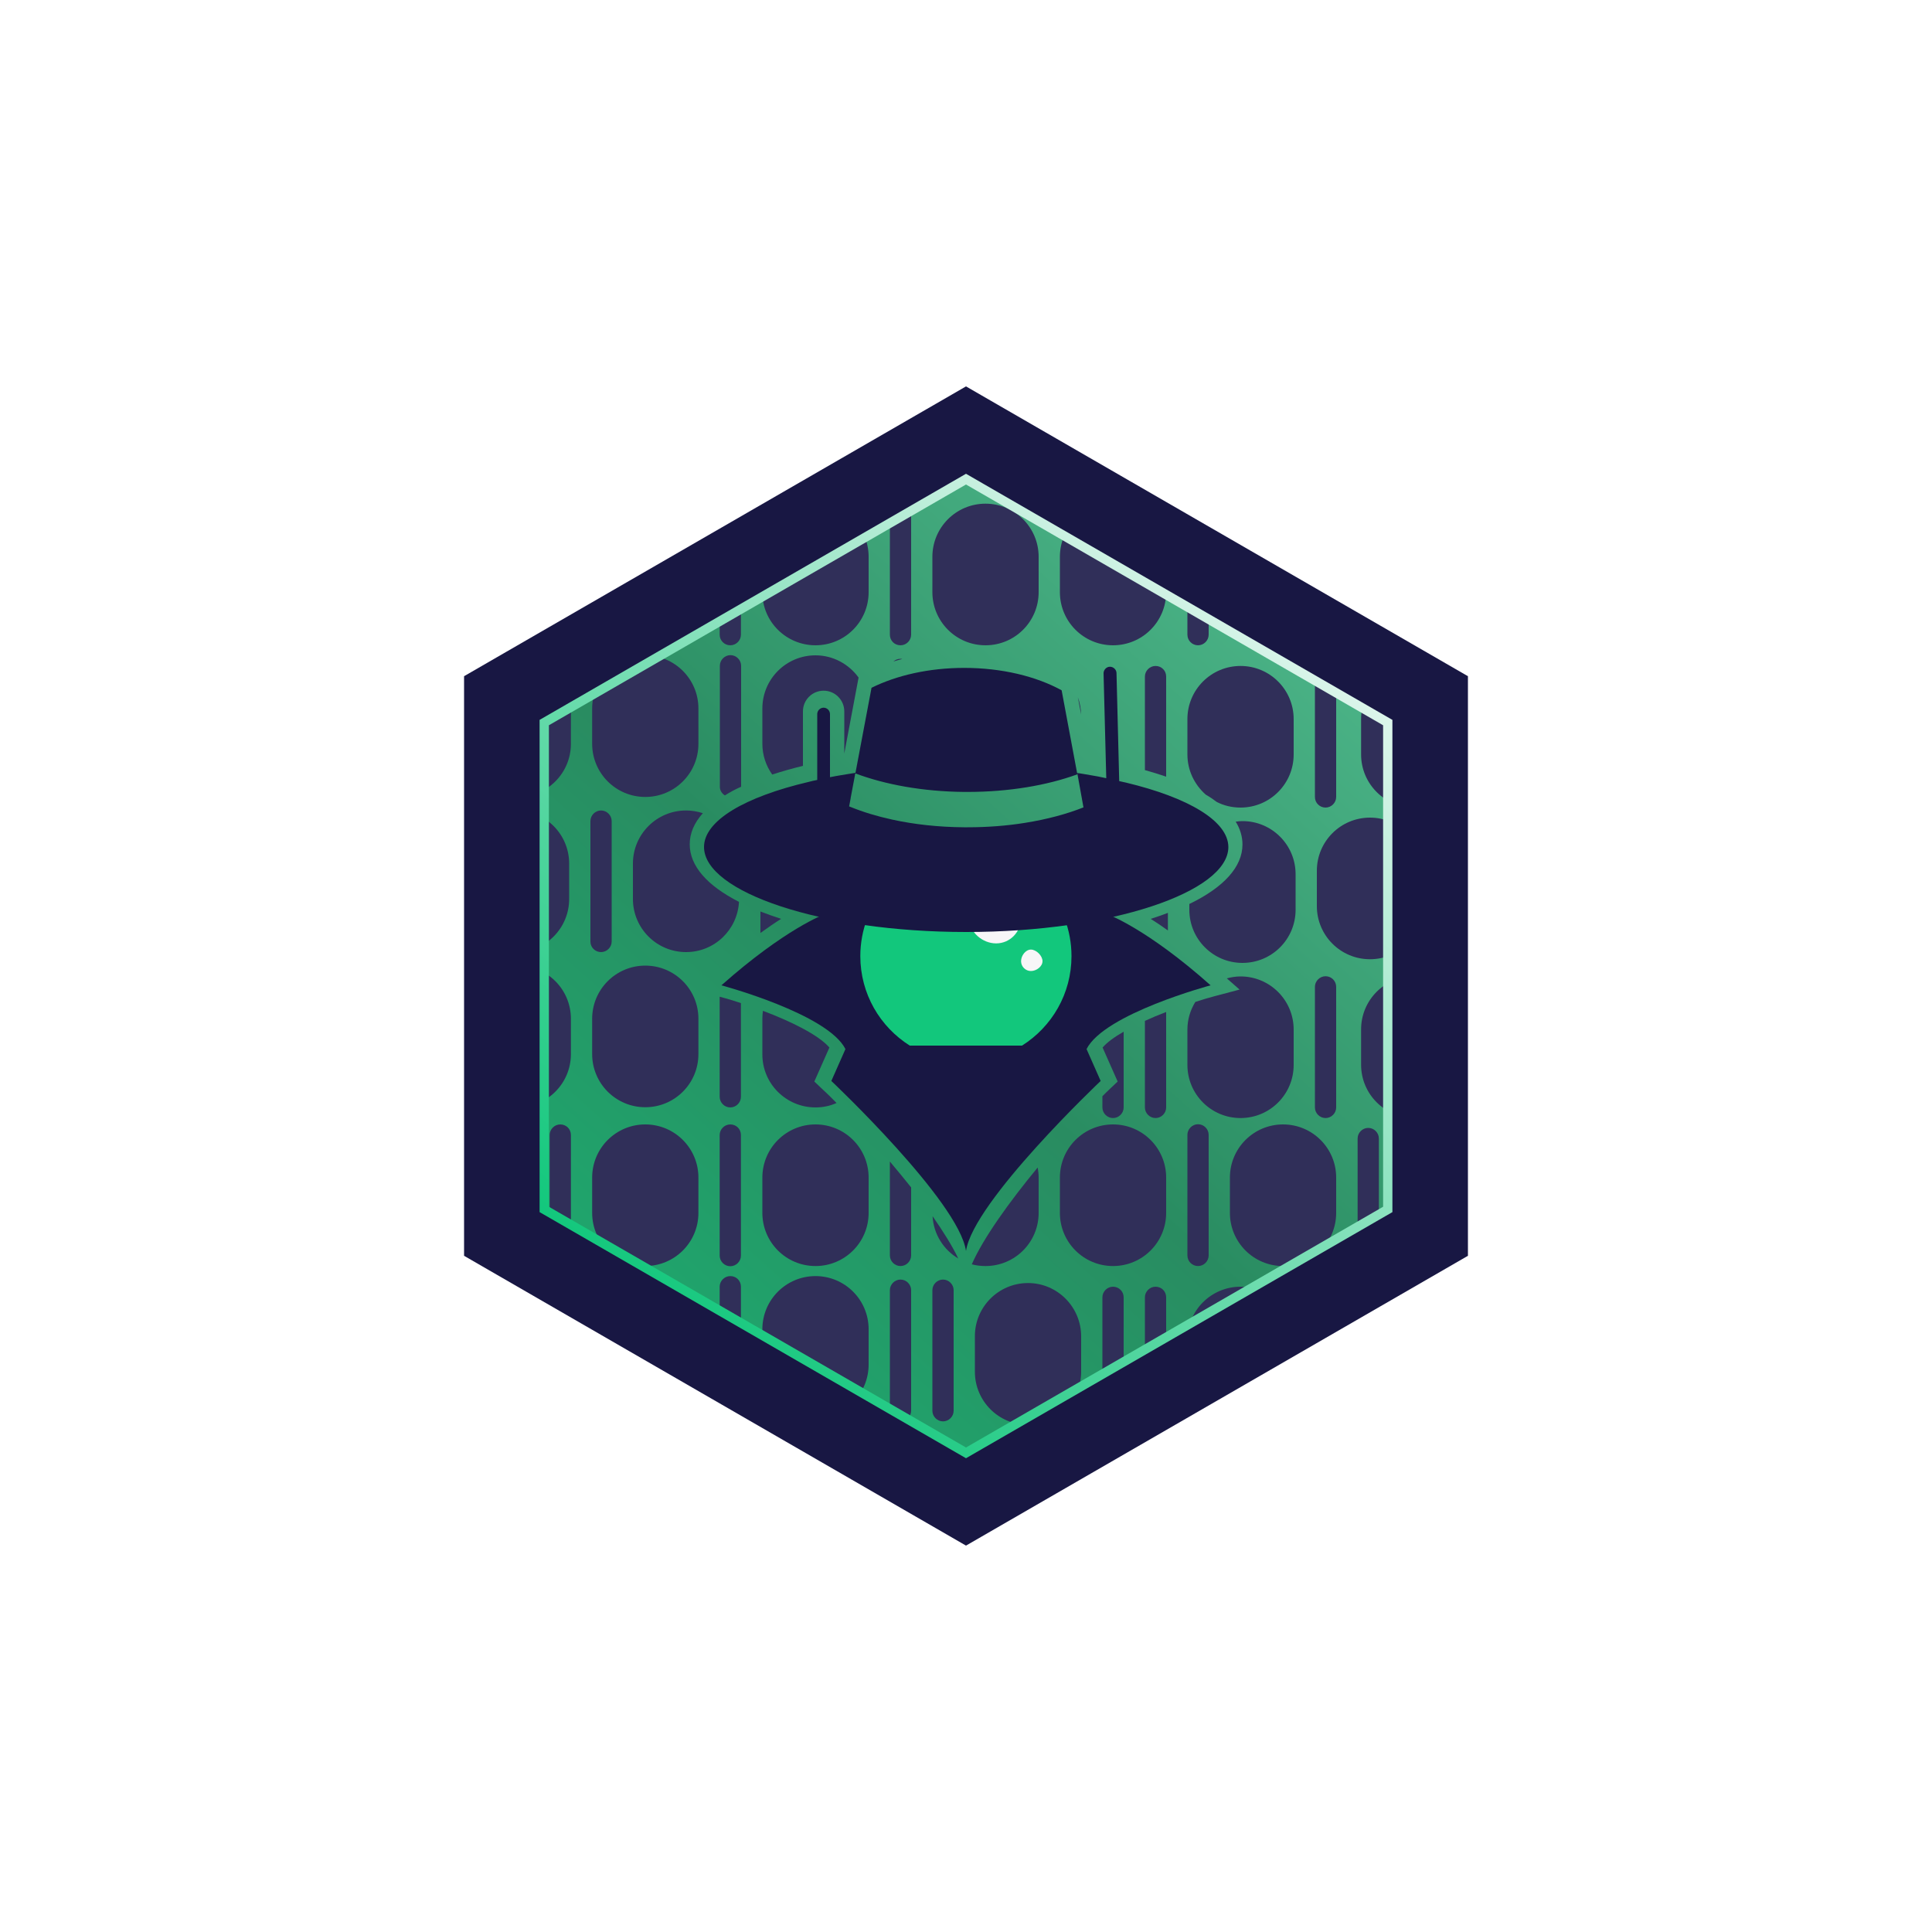 <?xml version="1.0" encoding="utf-8"?>
<!-- Generator: Adobe Illustrator 22.1.0, SVG Export Plug-In . SVG Version: 6.00 Build 0)  -->
<svg version="1.1" id="Layer_1" xmlns="http://www.w3.org/2000/svg" xmlns:xlink="http://www.w3.org/1999/xlink" x="0px" y="0px"
	 viewBox="0 0 1000 1000" style="enable-background:new 0 0 1000 1000;" xml:space="preserve">
<style type="text/css">
	.st0{fill:#181743;}
	.st1{fill:url(#SVGID_1_);}
	.st2{clip-path:url(#SVGID_3_);}
	.st3{fill:#302F59;}
	.st4{fill:#12C77C;}
	.st5{fill:#F7F6F8;}
	.st6{fill:none;stroke:url(#SVGID_4_);stroke-width:4.815;stroke-miterlimit:10;}
</style>
<g>
	<polygon class="st0" points="240.2,650 240.2,350 500,200 759.8,350 759.8,650 500,800 	"/>
	<linearGradient id="SVGID_1_" gradientUnits="userSpaceOnUse" x1="860.867" y1="94.024" x2="155.141" y2="887.966">
		<stop  offset="0" style="stop-color:#6FDDAF"/>
		<stop  offset="0.541" style="stop-color:#298C61"/>
		<stop  offset="1" style="stop-color:#12C77C"/>
	</linearGradient>
	<polygon class="st1" points="281.7,374 281.7,626 500,752 718.3,626 718.3,374 500,248 	"/>
	<g>
		<defs>
			<polygon id="SVGID_2_" points="281.7,374 281.7,626 500,752 718.3,626 718.3,374 500,248 			"/>
		</defs>
		<clipPath id="SVGID_3_">
			<use xlink:href="#SVGID_2_"  style="overflow:visible;"/>
		</clipPath>
		<g class="st2">
			<g>
				<path class="st3" d="M624.1,411.3c2.1,1.2,4,2.5,5.7,3.8c3.7,1.9,7.9,2.9,12.3,2.9h0c15.2,0,27.5-12.3,27.5-27.5v-18.3
					c0-15.2-12.3-27.5-27.5-27.5h0c-15.2,0-27.5,12.3-27.5,27.5v18.3C614.6,398.8,618.3,406.2,624.1,411.3z"/>
				<path class="st3" d="M510.1,334L510.1,334c15.2,0,27.5-12.3,27.5-27.5v-18.3c0-15.2-12.3-27.5-27.5-27.5h0
					c-15.2,0-27.5,12.3-27.5,27.5v18.3C482.6,321.7,494.9,334,510.1,334z"/>
				<path class="st3" d="M267.1,492.8L267.1,492.8c15.2,0,27.5-12.3,27.5-27.5V447c0-15.2-12.3-27.5-27.5-27.5h0
					c-15.2,0-27.5,12.3-27.5,27.5v18.3C239.6,480.5,251.9,492.8,267.1,492.8z"/>
				<path class="st3" d="M620.1,334c3,0,5.5-2.5,5.5-5.5v-62.4c0-3-2.5-5.5-5.5-5.5c-3,0-5.5,2.5-5.5,5.5v62.4
					C614.6,331.6,617.1,334,620.1,334z"/>
				<path class="st3" d="M642.1,578.7c15.2,0,27.5-12.3,27.5-27.5v-18.3c0-15.2-12.3-27.5-27.5-27.5h0c-2.5,0-4.8,0.4-7.1,1l6.6,5.8
					l-13.2,3.5c-3.1,0.8-6.3,1.8-9.7,2.9c-2.6,4.2-4.1,9.1-4.1,14.3v18.3C614.6,566.4,626.9,578.7,642.1,578.7L642.1,578.7z"/>
				<path class="st3" d="M466.1,334c3,0,5.5-2.5,5.5-5.5v-62.4c0-3-2.5-5.5-5.5-5.5c-3,0-5.5,2.5-5.5,5.5v62.4
					C460.6,331.6,463,334,466.1,334z"/>
				<path class="st3" d="M620.1,655.3c3,0,5.5-2.5,5.5-5.5v-62.4c0-3-2.5-5.5-5.5-5.5c-3,0-5.5,2.5-5.5,5.5v62.4
					C614.6,652.9,617.1,655.3,620.1,655.3z"/>
				<path class="st3" d="M670.6,452.5c0-15.2-12.3-27.5-27.5-27.5h0c-1.2,0-2.4,0.1-3.5,0.3c2.3,3.7,3.5,7.7,3.5,11.8
					c0,11.6-9.7,22.2-27.5,30.8v3c0,15.2,12.3,27.5,27.5,27.5h0c15.2,0,27.5-12.3,27.5-27.5V452.5z"/>
				<path class="st3" d="M334,334L334,334c15.2,0,27.5-12.3,27.5-27.5v-18.3c0-15.2-12.3-27.5-27.5-27.5h0
					c-15.2,0-27.5,12.3-27.5,27.5v18.3C306.5,321.7,318.8,334,334,334z"/>
				<path class="st3" d="M422.1,334L422.1,334c15.2,0,27.5-12.3,27.5-27.5v-18.3c0-15.2-12.3-27.5-27.5-27.5h0
					c-15.2,0-27.5,12.3-27.5,27.5v18.3C394.5,321.7,406.9,334,422.1,334z"/>
				<path class="st3" d="M268,334c3,0,5.5-2.5,5.5-5.5v-62.4c0-3-2.5-5.5-5.5-5.5c-3,0-5.5,2.5-5.5,5.5v62.4
					C262.5,331.6,265,334,268,334z"/>
				<path class="st3" d="M334,412.5L334,412.5c15.2,0,27.5-12.3,27.5-27.5v-18.3c0-15.2-12.3-27.5-27.5-27.5h0
					c-15.2,0-27.5,12.3-27.5,27.5V385C306.5,400.2,318.8,412.5,334,412.5z"/>
				<path class="st3" d="M246,334c3,0,5.5-2.5,5.5-5.5v-62.4c0-3-2.5-5.5-5.5-5.5c-3,0-5.5,2.5-5.5,5.5v62.4
					C240.5,331.6,243,334,246,334z"/>
				<path class="st3" d="M598.1,344.7c-3,0-5.5,2.5-5.5,5.5v48.4c3.9,1.1,7.5,2.2,11,3.4v-51.8C603.6,347.1,601.2,344.7,598.1,344.7
					z"/>
				<path class="st3" d="M415.6,396.4v-28.2c0-5.9,4.8-10.7,10.7-10.7c5.9,0,10.7,4.8,10.7,10.7V390l7.4-39.3
					c-5-6.9-13.1-11.5-22.3-11.5h0c-15.2,0-27.5,12.3-27.5,27.5V385c0,5.9,1.9,11.4,5.1,15.9C404.6,399.3,409.9,397.8,415.6,396.4z"
					/>
				<path class="st3" d="M375.2,411.7c2.5-1.6,5.3-3.1,8.4-4.5c0-0.1,0-0.1,0-0.2v-62.4c0-3-2.5-5.5-5.5-5.5c-3,0-5.5,2.5-5.5,5.5
					V407C372.5,409,373.6,410.7,375.2,411.7z"/>
				<path class="st3" d="M378,334c3,0,5.5-2.5,5.5-5.5v-62.4c0-3-2.5-5.5-5.5-5.5c-3,0-5.5,2.5-5.5,5.5v62.4
					C372.5,331.6,375,334,378,334z"/>
				<path class="st3" d="M576.1,334L576.1,334c15.2,0,27.5-12.3,27.5-27.5v-18.3c0-15.2-12.3-27.5-27.5-27.5h0
					c-15.2,0-27.5,12.3-27.5,27.5v18.3C548.6,321.7,560.9,334,576.1,334z"/>
				<path class="st3" d="M759.5,390.5v-18.3c0-15.2-12.3-27.5-27.5-27.5h0c-15.2,0-27.5,12.3-27.5,27.5v18.3
					c0,15.2,12.3,27.5,27.5,27.5h0C747.2,418,759.5,405.7,759.5,390.5z"/>
				<path class="st3" d="M730.2,335.9c3,0,5.5-2.5,5.5-5.5V268c0-3-2.5-5.5-5.5-5.5c-3,0-5.5,2.5-5.5,5.5v62.4
					C724.7,333.4,727.1,335.9,730.2,335.9z"/>
				<path class="st3" d="M708.2,335.9c3,0,5.5-2.5,5.5-5.5V268c0-3-2.5-5.5-5.5-5.5c-3,0-5.5,2.5-5.5,5.5v62.4
					C702.7,333.4,705.1,335.9,708.2,335.9z"/>
				<path class="st3" d="M664.1,334L664.1,334c15.2,0,27.5-12.3,27.5-27.5v-18.3c0-15.2-12.3-27.5-27.5-27.5h0
					c-15.2,0-27.5,12.3-27.5,27.5v18.3C636.6,321.7,648.9,334,664.1,334z"/>
				<path class="st3" d="M510.1,655.3L510.1,655.3c15.2,0,27.5-12.3,27.5-27.5v-18.3c0-1.8-0.2-3.5-0.5-5.2
					c-14.7,17.8-28.2,36.6-34.1,50.1C505.2,655,507.6,655.3,510.1,655.3z"/>
				<path class="st3" d="M754,335.9c3,0,5.5-2.5,5.5-5.5V268c0-3-2.5-5.5-5.5-5.5c-3,0-5.5,2.5-5.5,5.5v62.4
					C748.5,333.4,751,335.9,754,335.9z"/>
				<path class="st3" d="M709.1,496.5L709.1,496.5c15.2,0,27.5-12.3,27.5-27.5v-18.3c0-15.2-12.3-27.5-27.5-27.5h0
					c-15.2,0-27.5,12.3-27.5,27.5V469C681.6,484.2,693.9,496.5,709.1,496.5z"/>
				<path class="st3" d="M686.1,418c3,0,5.5-2.5,5.5-5.5v-62.4c0-3-2.5-5.5-5.5-5.5c-3,0-5.5,2.5-5.5,5.5v62.4
					C680.6,415.6,683.1,418,686.1,418z"/>
				<path class="st3" d="M422.1,573.2L422.1,573.2c3.9,0,7.6-0.8,10.9-2.3c-2.7-2.8-5.3-5.3-7.7-7.5l-3.8-3.6l7.8-17.6
					c-5.6-6.5-19.8-13.5-34.4-19c-0.2,1.3-0.3,2.7-0.3,4.1v18.3C394.5,560.9,406.9,573.2,422.1,573.2z"/>
				<path class="st3" d="M496,651.4c-3.1-6.5-7.8-14-13.3-21.9C483.2,638.8,488.4,646.9,496,651.4z"/>
				<path class="st3" d="M595.6,475.6c2.7,1.7,5.7,3.7,8.9,6v-9.1C601.7,473.6,598.7,474.6,595.6,475.6z"/>
				<path class="st3" d="M355.1,419.5L355.1,419.5c-15.2,0-27.5,12.3-27.5,27.5v18.3c0,15.2,12.3,27.5,27.5,27.5h0
					c14.7,0,26.6-11.5,27.4-26C366,458.4,357,448.2,357,437c0-5.7,2.3-11.1,6.8-16.1C361,420,358.1,419.5,355.1,419.5z"/>
				<path class="st3" d="M576.1,578.7c3,0,5.5-2.5,5.5-5.5V534c-4.7,2.7-8.6,5.5-10.9,8.2l7.8,17.6l-3.8,3.6c-1.3,1.2-2.7,2.6-4.1,4
					v5.8C570.6,576.2,573.1,578.7,576.1,578.7z"/>
				<path class="st3" d="M462.4,342.4c1.5-0.5,3.1-0.9,4.6-1.3c-0.3-0.1-0.6-0.1-1-0.1C464.7,341,463.4,341.5,462.4,342.4z"/>
				<path class="st3" d="M393.6,471.8v11.1c3.9-2.8,7.5-5.3,10.7-7.3C400.6,474.4,397,473.1,393.6,471.8z"/>
				<path class="st3" d="M559.6,369.9c-0.1-3.2-0.7-6.2-1.7-9L559.6,369.9z"/>
				<path class="st3" d="M732,666L732,666c-15.2,0-27.5,12.3-27.5,27.5v18.3c0,15.2,12.3,27.5,27.5,27.5h0
					c15.2,0,27.5-12.3,27.5-27.5v-18.3C759.5,678.3,747.2,666,732,666z"/>
				<path class="st3" d="M592.6,528.4v44.8c0,3,2.5,5.5,5.5,5.5c3,0,5.5-2.5,5.5-5.5v-49.4C599.9,525.2,596.1,526.8,592.6,528.4z"/>
				<path class="st3" d="M576.1,582L576.1,582c-15.2,0-27.5,12.3-27.5,27.5v18.3c0,15.2,12.3,27.5,27.5,27.5h0
					c15.2,0,27.5-12.3,27.5-27.5v-18.3C603.6,594.3,591.3,582,576.1,582z"/>
				<path class="st3" d="M460.6,601.2v48.6c0,3,2.5,5.5,5.5,5.5c3,0,5.5-2.5,5.5-5.5v-35.2C468,610.1,464.3,605.6,460.6,601.2z"/>
				<path class="st3" d="M598.1,666c-3,0-5.5,2.5-5.5,5.5v62.4c0,3,2.5,5.5,5.5,5.5c3,0,5.5-2.5,5.5-5.5v-62.4
					C603.6,668.4,601.2,666,598.1,666z"/>
				<path class="st3" d="M576.1,666c-3,0-5.5,2.5-5.5,5.5v62.4c0,3,2.5,5.5,5.5,5.5c3,0,5.5-2.5,5.5-5.5v-62.4
					C581.6,668.4,579.1,666,576.1,666z"/>
				<path class="st3" d="M686.1,666c-3,0-5.5,2.5-5.5,5.5v62.4c0,3,2.5,5.5,5.5,5.5c3,0,5.5-2.5,5.5-5.5v-62.4
					C691.6,668.4,689.2,666,686.1,666z"/>
				<path class="st3" d="M488.1,662.3c-3,0-5.5,2.5-5.5,5.5v62.4c0,3,2.5,5.5,5.5,5.5c3,0,5.5-2.5,5.5-5.5v-62.4
					C493.6,664.8,491.1,662.3,488.1,662.3z"/>
				<path class="st3" d="M532.1,664.1L532.1,664.1c-15.2,0-27.5,12.3-27.5,27.5V710c0,15.2,12.3,27.5,27.5,27.5h0
					c15.2,0,27.5-12.3,27.5-27.5v-18.3C559.6,676.5,547.3,664.1,532.1,664.1z"/>
				<path class="st3" d="M642.1,666L642.1,666c-15.2,0-27.5,12.3-27.5,27.5v18.3c0,15.2,12.3,27.5,27.5,27.5h0
					c15.2,0,27.5-12.3,27.5-27.5v-18.3C669.6,678.3,657.3,666,642.1,666z"/>
				<path class="st3" d="M732,505.3L732,505.3c-15.2,0-27.5,12.3-27.5,27.5v18.3c0,15.2,12.3,27.5,27.5,27.5h0
					c15.2,0,27.5-12.3,27.5-27.5v-18.3C759.5,517.6,747.2,505.3,732,505.3z"/>
				<path class="st3" d="M754.9,423.2c-3,0-5.5,2.5-5.5,5.5V491c0,3,2.5,5.5,5.5,5.5c3,0,5.5-2.5,5.5-5.5v-62.4
					C760.4,425.6,758,423.2,754.9,423.2z"/>
				<path class="st3" d="M754,583.8c-3,0-5.5,2.5-5.5,5.5v62.4c0,3,2.5,5.5,5.5,5.5c3,0,5.5-2.5,5.5-5.5v-62.4
					C759.5,586.3,757,583.8,754,583.8z"/>
				<path class="st3" d="M664.1,582L664.1,582c-15.2,0-27.5,12.3-27.5,27.5v18.3c0,15.2,12.3,27.5,27.5,27.5h0
					c15.2,0,27.5-12.3,27.5-27.5v-18.3C691.6,594.3,679.3,582,664.1,582z"/>
				<path class="st3" d="M735.7,651.7v-62.4c0-3-2.5-5.5-5.5-5.5c-3,0-5.5,2.5-5.5,5.5v62.4c0,3,2.5,5.5,5.5,5.5
					C733.2,657.2,735.7,654.7,735.7,651.7z"/>
				<path class="st3" d="M686.1,505.3c-3,0-5.5,2.5-5.5,5.5v62.4c0,3,2.5,5.5,5.5,5.5c3,0,5.5-2.5,5.5-5.5v-62.4
					C691.6,507.8,689.2,505.3,686.1,505.3z"/>
				<path class="st3" d="M713.7,651.7v-62.4c0-3-2.5-5.5-5.5-5.5c-3,0-5.5,2.5-5.5,5.5v62.4c0,3,2.5,5.5,5.5,5.5
					C711.2,657.2,713.7,654.7,713.7,651.7z"/>
				<path class="st3" d="M273.5,649.8v-62.4c0-3-2.5-5.5-5.5-5.5c-3,0-5.5,2.5-5.5,5.5v62.4c0,3,2.5,5.5,5.5,5.5
					C271,655.3,273.5,652.9,273.5,649.8z"/>
				<path class="st3" d="M268,499.8L268,499.8c-15.2,0-27.5,12.3-27.5,27.5v18.3c0,15.2,12.3,27.5,27.5,27.5h0
					c15.2,0,27.5-12.3,27.5-27.5v-18.3C295.5,512.1,283.2,499.8,268,499.8z"/>
				<path class="st3" d="M290,260.7c-3,0-5.5,2.5-5.5,5.5v62.4c0,3,2.5,5.5,5.5,5.5c3,0,5.5-2.5,5.5-5.5v-62.4
					C295.5,263.1,293.1,260.7,290,260.7z"/>
				<path class="st3" d="M268,339.2L268,339.2c-15.2,0-27.5,12.3-27.5,27.5V385c0,15.2,12.3,27.5,27.5,27.5h0
					c15.2,0,27.5-12.3,27.5-27.5v-18.3C295.5,351.5,283.2,339.2,268,339.2z"/>
				<path class="st3" d="M311.1,492.8c3,0,5.5-2.5,5.5-5.5V425c0-3-2.5-5.5-5.5-5.5c-3,0-5.5,2.5-5.5,5.5v62.4
					C305.6,490.4,308.1,492.8,311.1,492.8z"/>
				<path class="st3" d="M268,660.5L268,660.5c-15.2,0-27.5,12.3-27.5,27.5v18.3c0,15.2,12.3,27.5,27.5,27.5h0
					c15.2,0,27.5-12.3,27.5-27.5V688C295.5,672.8,283.2,660.5,268,660.5z"/>
				<path class="st3" d="M290,582c-3,0-5.5,2.5-5.5,5.5v62.4c0,3,2.5,5.5,5.5,5.5c3,0,5.5-2.5,5.5-5.5v-62.4
					C295.5,584.4,293.1,582,290,582z"/>
				<path class="st3" d="M334,660.5L334,660.5c-15.2,0-27.5,12.3-27.5,27.5v18.3c0,15.2,12.3,27.5,27.5,27.5h0
					c15.2,0,27.5-12.3,27.5-27.5V688C361.5,672.8,349.2,660.5,334,660.5z"/>
				<path class="st3" d="M246,655.3c3,0,5.5-2.5,5.5-5.5v-62.4c0-3-2.5-5.5-5.5-5.5c-3,0-5.5,2.5-5.5,5.5v62.4
					C240.5,652.9,243,655.3,246,655.3z"/>
				<path class="st3" d="M466.1,662.3c-3,0-5.5,2.5-5.5,5.5v62.4c0,3,2.5,5.5,5.5,5.5c3,0,5.5-2.5,5.5-5.5v-62.4
					C471.6,664.8,469.1,662.3,466.1,662.3z"/>
				<path class="st3" d="M422.1,660.5L422.1,660.5c-15.2,0-27.5,12.3-27.5,27.5v18.3c0,15.2,12.3,27.5,27.5,27.5h0
					c15.2,0,27.5-12.3,27.5-27.5V688C449.6,672.8,437.3,660.5,422.1,660.5z"/>
				<path class="st3" d="M372.5,515.9v51.8c0,3,2.5,5.5,5.5,5.5c3,0,5.5-2.5,5.5-5.5v-48.5C379.7,517.9,376,516.8,372.5,515.9z"/>
				<path class="st3" d="M422.1,582L422.1,582c-15.2,0-27.5,12.3-27.5,27.5v18.3c0,15.2,12.3,27.5,27.5,27.5h0
					c15.2,0,27.5-12.3,27.5-27.5v-18.3C449.6,594.3,437.3,582,422.1,582z"/>
				<path class="st3" d="M334,499.8L334,499.8c-15.2,0-27.5,12.3-27.5,27.5v18.3c0,15.2,12.3,27.5,27.5,27.5h0
					c15.2,0,27.5-12.3,27.5-27.5v-18.3C361.5,512.1,349.2,499.8,334,499.8z"/>
				<path class="st3" d="M334,582L334,582c-15.2,0-27.5,12.3-27.5,27.5v18.3c0,15.2,12.3,27.5,27.5,27.5h0
					c15.2,0,27.5-12.3,27.5-27.5v-18.3C361.5,594.3,349.2,582,334,582z"/>
				<path class="st3" d="M378,660.5c-3,0-5.5,2.5-5.5,5.5v62.4c0,3,2.5,5.5,5.5,5.5c3,0,5.5-2.5,5.5-5.5V666
					C383.5,662.9,381.1,660.5,378,660.5z"/>
				<path class="st3" d="M378,582c-3,0-5.5,2.5-5.5,5.5v62.4c0,3,2.5,5.5,5.5,5.5c3,0,5.5-2.5,5.5-5.5v-62.4
					C383.5,584.4,381.1,582,378,582z"/>
			</g>
			<g>
				<path class="st0" d="M573.4,473.3c0,0,20.2,7.3,53.2,36.7c0,0-55,14.7-64.2,33l7.3,16.5c0,0-66,62.4-69.7,88
					c-3.7-25.7-69.7-88-69.7-88l7.3-16.5c-9.2-18.3-64.2-33-64.2-33c33-29.3,53.2-36.7,53.2-36.7H573.4z"/>
				<g>
					<path class="st4" d="M554.6,494.9c0,19.5-10.2,36.6-25.6,46.3h-58.1c-15.4-9.7-25.6-26.8-25.6-46.3c0-13.8,5.1-26.4,13.5-36
						c12.7-5.2,26.6-8,41.1-8c14.5,0,28.4,2.9,41.1,8C549.5,468.5,554.6,481.1,554.6,494.9z"/>
					<path class="st5" d="M528.4,475.4c0,7.1-5.7,12.9-12.8,12.9c-7.1,0-13.9-5.8-13.9-12.9c0-7.1,6.8-12.9,13.9-12.9
						C522.7,462.5,528.4,468.3,528.4,475.4z"/>
					<path class="st5" d="M539.6,497.5c0,2.8-3.2,5.1-6,5.1s-5.1-2.3-5.1-5.1s2.3-6,5.1-6S539.6,494.7,539.6,497.5z"/>
				</g>
				<path class="st0" d="M582.9,405.1c-1.2-0.3-2.4-0.5-3.6-0.8l-1.4-55.9c0-1.8-1.6-3.3-3.4-3.3c-1.8,0-3.3,1.6-3.3,3.4l1.4,54.3
					c-1.4-0.3-2.9-0.6-4.3-0.9c-2.3-0.4-4.5-0.8-6.9-1.2l-2.4-0.4c-0.5-0.1-1-0.1-1.5-0.2l0.2,0.6l3.1,17.2c-8.8,3.5-19,6.2-30.2,8
					c-9.3,1.5-19.4,2.3-29.8,2.3c-0.6,0-1.2,0-1.8,0c-13.3-0.1-25.9-1.5-37.3-4c-7.8-1.7-15-3.9-21.4-6.5c-0.3-0.1-0.6-0.2-0.8-0.3
					l0.8-4.2l0-0.2l2.4-12.7c15.4,5.8,35,9.4,56.3,9.6c0.6,0,1.2,0,1.8,0c21.4,0,41.2-3.4,56.8-9.1l-0.1-0.7l-8-42.8
					c-13.1-7.2-30.9-11.6-50.4-11.6c-18.4,0-35.1,3.9-48,10.3l-8.3,44c-0.2,0-0.3,0-0.5,0.1c-0.6,0.1-1.3,0.2-1.9,0.3
					c-3.5,0.6-7,1.1-10.4,1.8c-0.1,0-0.2,0-0.4,0.1v-32.7c0-1.8-1.5-3.3-3.3-3.3c-1.8,0-3.3,1.5-3.3,3.3v34.1c-1.5,0.3-3,0.6-4.4,1
					c-32.9,7.7-54.2,20-54.2,33.7c0,23.3,60.8,44,135.7,44s135.7-20.7,135.7-44C635.7,424.9,615,412.8,582.9,405.1z"/>
			</g>
		</g>
	</g>
	<linearGradient id="SVGID_4_" gradientUnits="userSpaceOnUse" x1="660.657" y1="319.261" x2="339.343" y2="680.739">
		<stop  offset="0" style="stop-color:#DCF5EB"/>
		<stop  offset="1" style="stop-color:#12C77C"/>
	</linearGradient>
	<polygon class="st6" points="281.7,374 281.7,626 500,752 718.3,626 718.3,374 500,248 	"/>
</g>
</svg>
